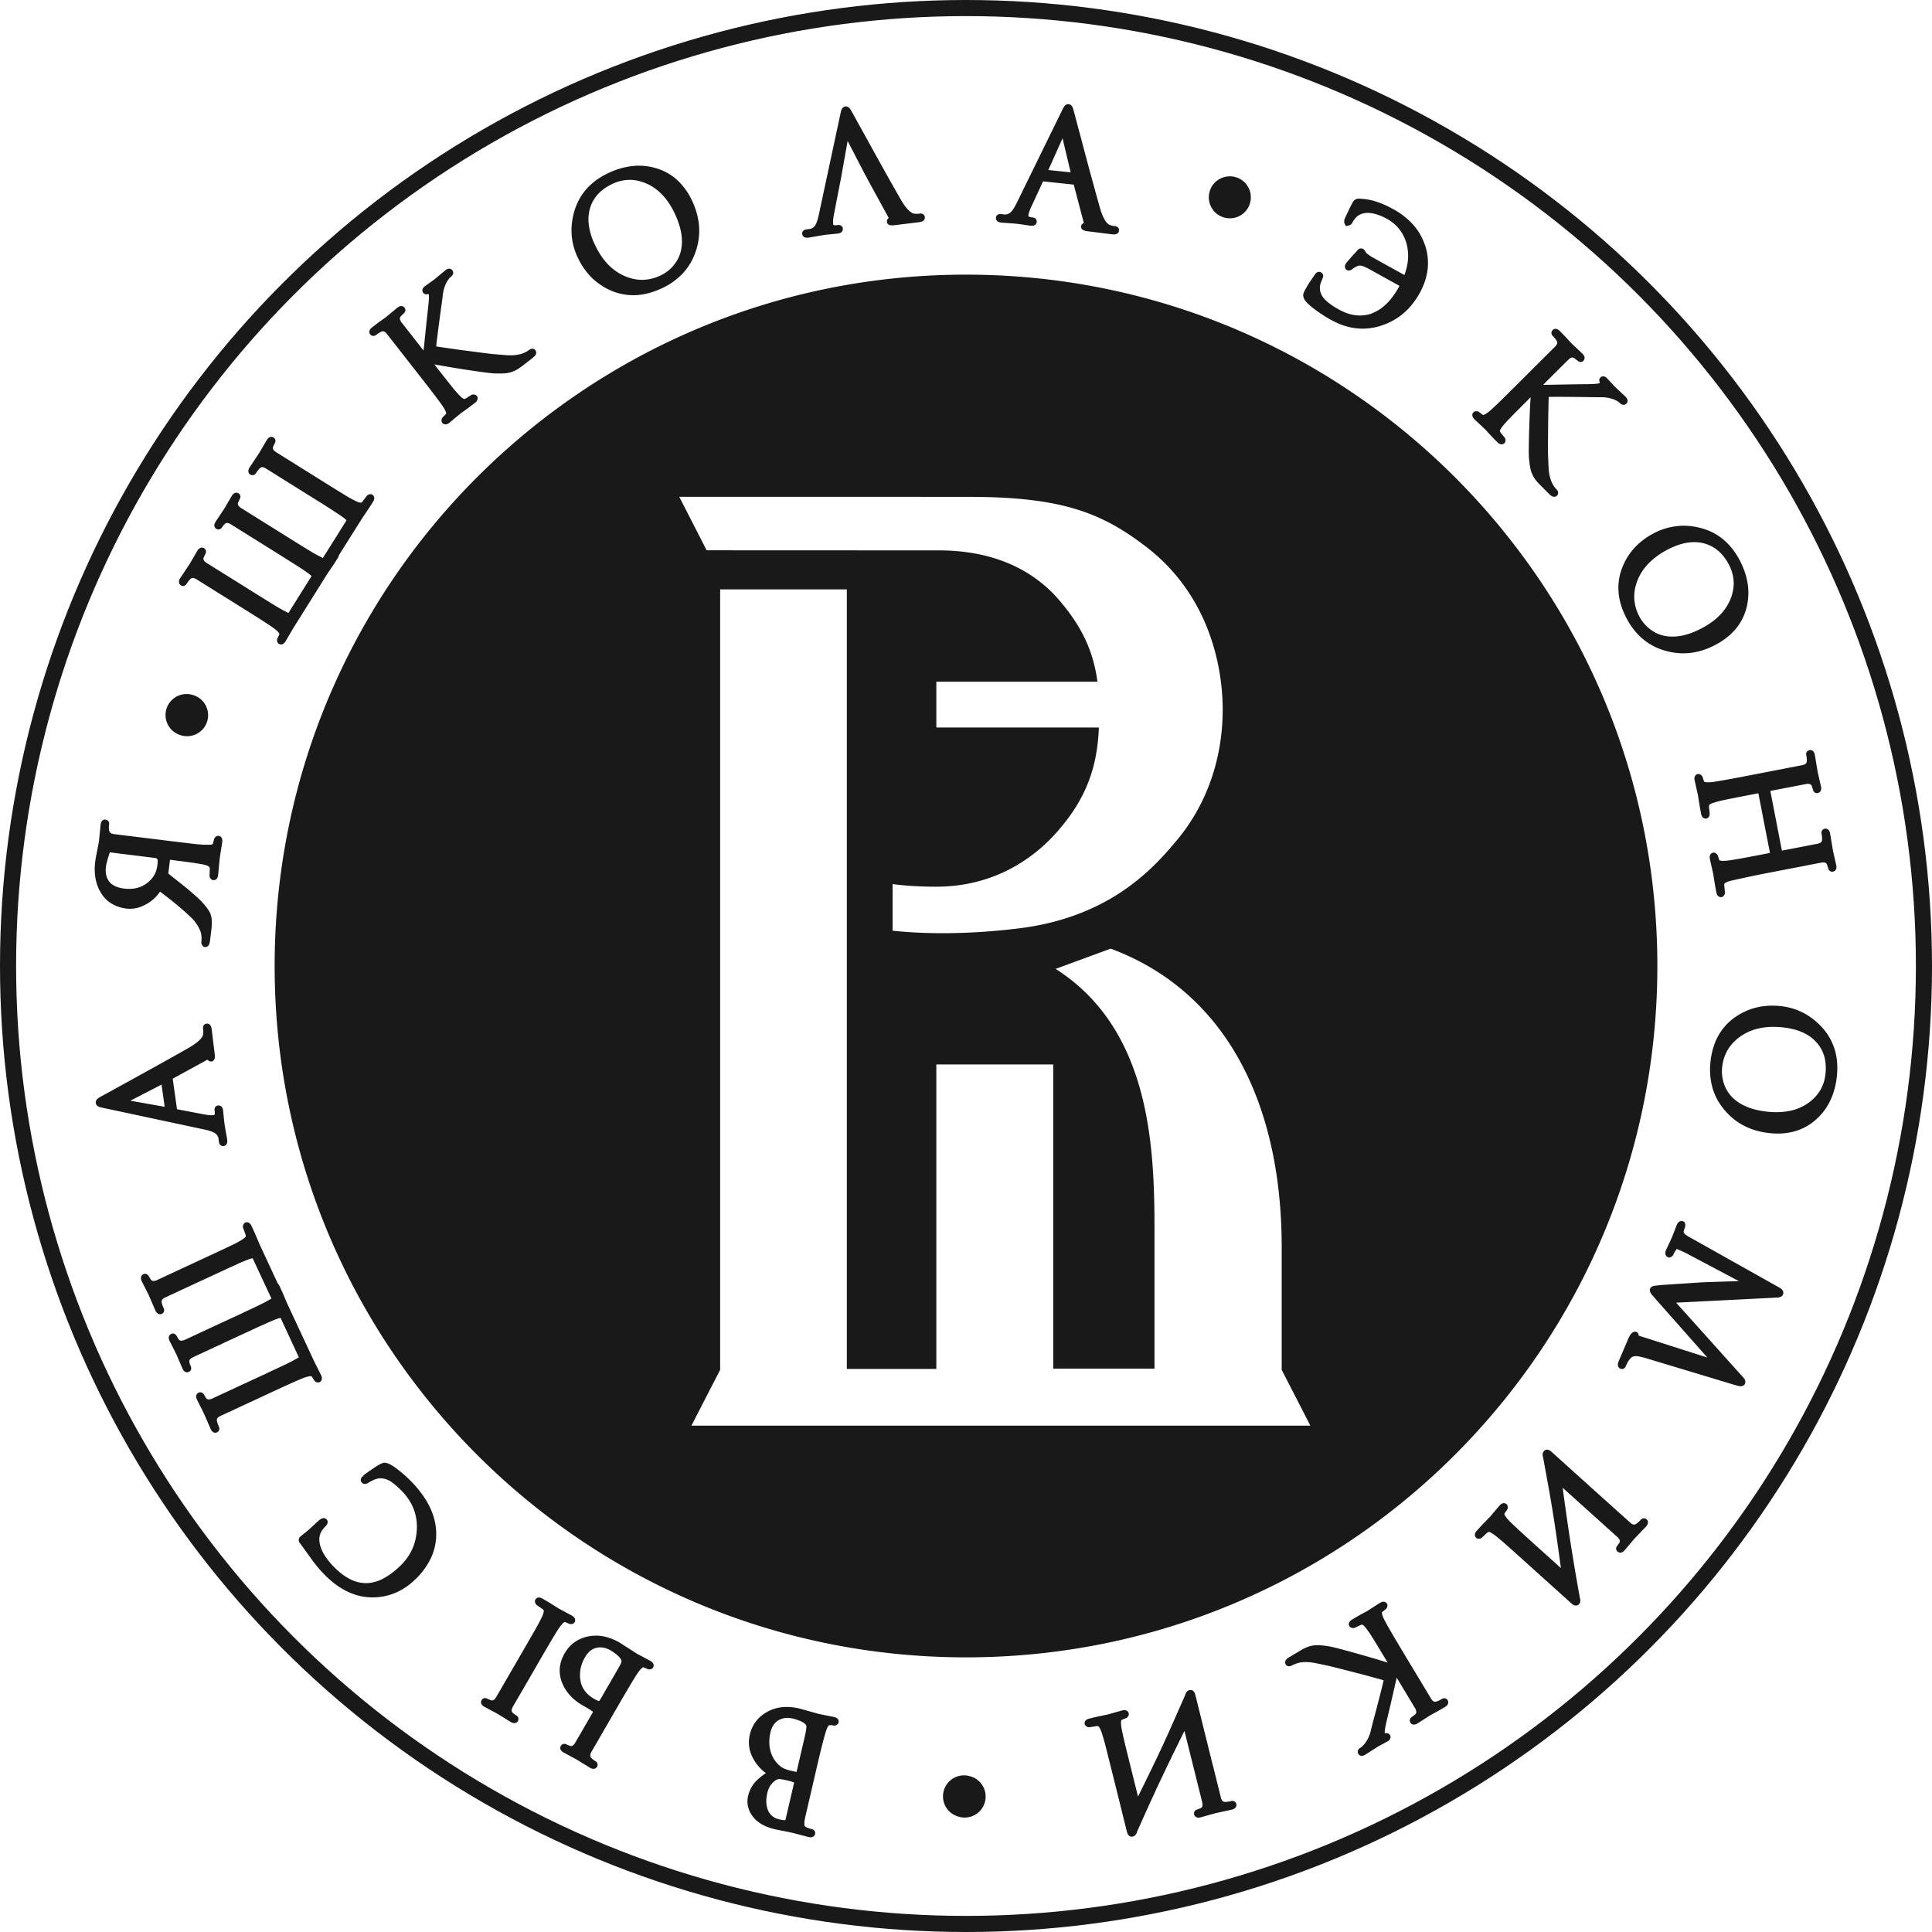 <svg xmlns="http://www.w3.org/2000/svg" width="120" height="120" viewBox="0 0 120 120">
    <g fill="none" fill-rule="evenodd">
        <circle cx="60" cy="60" r="59.5" stroke="#1A1919"/>
        <path fill="#1A1919" d="M11.366 36.397a.249.249 0 0 0 .106-.027h.002c.041-.014.087-.06.12-.112.036-.055.071-.108.107-.154.035-.046.072-.087.107-.124a.26.26 0 0 1 .111-.072l.007-.003c.006-.002.01-.004.015-.004a.082.082 0 0 1 .022-.002h-.007l.014-.001.009-.001c.023 0 .052.005.086.017a.705.705 0 0 1 .147.072l.796.496c.17.108.32.2.472.296l.485.302.014.008 1.416.887.01.005.554.349a.07.07 0 0 0 .012.007l.495.319c.23.148.407.267.528.357l.066.049-.01-.009a3 3 0 0 0 .063.05h.001l.002.001h-.002c.056.046.1.086.135.121.034.037.062.07.08.1l.001.003a.123.123 0 0 1 .02.04l.002.012-.003.018-.11.244a.22.22 0 0 0-.03.136v.007c.004.04.016.079.034.119l.015.03.034.04.03.018c.04.022.086.037.134.037h.004c.077 0 .149-.04.205-.1a.788.788 0 0 0 .036-.042c.012-.014.02-.03.031-.045l.006-.01-.006.009.014-.024.462-.787.001-.002 2.138-3.41.13-.191.13-.19.002-.003a12.515 12.515 0 0 0 .264-.404l.06-.094-.012.014.075-.115v-.002a.466.466 0 0 0 .046-.109l.012-.034.003-.014 1.462-2.324.123-.179.143-.211c.055-.081.113-.17.174-.265.064-.097.134-.209.212-.331l-.012.015a.458.458 0 0 0 .085-.208c0-.01 0-.018.002-.03a.247.247 0 0 0-.122-.218l-.026-.016-.048-.014h-.034a.304.304 0 0 0-.087.012.296.296 0 0 0-.11.054l-.023.029c.005-.014-.01.001-.021.019l-.26.342a.23.23 0 0 1-.09.07l.029-.004-.044.008h-.01l-.001-.001a.446.446 0 0 1-.118-.026 1.894 1.894 0 0 1-.213-.088 7.347 7.347 0 0 1-.478-.26l-.12-.072-.126-.077h-.002l-.486-.301-.515-.319-1.428-.893a.048.048 0 0 0-.01-.005l-1.04-.652-.702-.439c-.153-.095-.209-.183-.212-.254-.002-.008 0-.01 0-.01 0-.01 0-.02.003-.035.004-.019.008-.038.017-.058l.1-.208a.325.325 0 0 0 .04-.144v-.01a.246.246 0 0 0-.12-.198.239.239 0 0 0-.19-.033.276.276 0 0 0-.08.031.41.41 0 0 0-.14.147l-.003.003-.006.01-.47.802-.595.897-.004.007a.43.43 0 0 0-.073.19c-.002.01-.002.023-.002.03a.251.251 0 0 0 .12.216l.001.002c.044.025.086.04.134.04a.26.26 0 0 0 .09-.018.297.297 0 0 0 .138-.121c.05-.08.101-.15.154-.212l.03-.035.022-.024a.022.022 0 0 0 .005-.005l.002-.001.008-.01a.3.3 0 0 1 .073-.052.191.191 0 0 1 .076-.02l.013-.025v.024c.024 0 .053.005.086.015a.678.678 0 0 1 .148.073l.324.202.522.327.996.622 1.34.838a46.705 46.705 0 0 1 1.07.68l.003.002c.154.1.285.187.392.262.104.07.178.125.218.16l-.02-.026.149.142-.006.015-.006.011-.003.004-.006.014-1.433 2.28a.07.07 0 0 0-.004.01l-.01.012a.413.413 0 0 1-.04-.02l-.025-.012-.029-.018a.109.109 0 0 0-.011-.006l-.014-.007a8.267 8.267 0 0 1-.635-.35l-.128-.078.003.003c-.176-.11-.337-.208-.492-.304l-.514-.319-1.428-.893c-.238-.15-.506-.316-.82-.512l-.23-.143h.001l-.655-.41-.048-.03-.008-.003c-.146-.095-.202-.181-.204-.252l-.016-.01h.015c0-.011 0-.022.003-.035a.338.338 0 0 1 .016-.056l.1-.212a.28.28 0 0 0 .041-.14v-.019a.246.246 0 0 0-.114-.189l-.003-.002a.254.254 0 0 0-.06-.028l-.028-.004c.001-.006-.026-.008-.05-.008a.252.252 0 0 0-.14.042.436.436 0 0 0-.137.146h.001l-.009.013-.469.8-.533.799-.006.007-.003.006-.012.027a.34.34 0 0 0-.057.156l-.001.029a.25.25 0 0 0 .105.208l-.001-.001.013.009.007.005.005.002.01.006c.034.018.073.03.115.03a.26.26 0 0 0 .103-.024.285.285 0 0 0 .122-.11l.003-.005-.002.004a1.066 1.066 0 0 1 .08-.11h-.001a.44.44 0 0 1 .058-.067l.012-.012.002-.002.006-.005-.005.003.018-.015a.189.189 0 0 1 .14-.063c.058 0 .144.028.249.093l.377.235.418.262.454.283.503.314h.002l1.427.894v-.002.002l.794.501.14.09.132.085.003.002.001.001.011.006c.22.143.392.26.507.345l-.01-.008c.036.027.055.043.07.053.014.013.029.023.043.037l.007.002-.001.001.002.001.118.1-.004.01-.004.007-.003.006-.002.002a.012.012 0 0 0-.002.003l-1.42 2.267-.062-.03-.021-.013-.02-.011.004.002.003.002-.02-.011a6.581 6.581 0 0 1-.343-.18 13.488 13.488 0 0 1-.427-.252c-.148-.09-.312-.192-.486-.3a90.025 90.025 0 0 1-.526-.325l-1.327-.832c-.13-.081-.285-.176-.46-.287-.25-.154-.494-.308-.62-.385l-.008-.005-.542-.34a16.419 16.419 0 0 1-.211-.132l-.046.074.044-.076-.01-.005c-.145-.092-.2-.179-.202-.247v-.01c0-.012.001-.024.004-.036a.207.207 0 0 1 .016-.057l.1-.212v.002l.003-.006a.295.295 0 0 0 .037-.139v-.011a.243.243 0 0 0-.099-.183l-.004-.003-.01-.005-.002-.003a.262.262 0 0 0-.139-.044.259.259 0 0 0-.136.04l-.003.001a.457.457 0 0 0-.142.152l-.004.006-.47.806-.595.893-.005.006a.451.451 0 0 0-.071.19c-.002.01-.002.022-.002.031a.25.25 0 0 0 .114.211c.049.032.092.048.14.048zm46.078-22.91v-.007a.242.242 0 0 0-.111-.176.28.28 0 0 0-.155-.042h-.001l-.046.002h.009l-.018.002-.018.004c-.016 0-.046.004-.07.007-.028.002-.053.004-.079.004h-.016c-.019 0-.042 0-.07-.002l-.006-.001a1.902 1.902 0 0 1-.113-.015h-.013a.34.34 0 0 1-.085-.035 1.037 1.037 0 0 1-.15-.108 1.742 1.742 0 0 1-.254-.274 3.915 3.915 0 0 1-.282-.422c-.208-.365-.396-.691-.56-.983-.182-.322-.36-.638-.53-.947l-.001-.003c-.208-.37-.48-.86-.819-1.474l-.198-.36-.212-.385c-.178-.318-.342-.612-.496-.895l-.096-.175-.095-.176h-.001a5.262 5.262 0 0 0-.103-.182h-.001a.774.774 0 0 0-.086-.123.322.322 0 0 0-.161-.102c-.015-.005-.031-.006-.046-.008-.01-.002-.018 0-.018 0h-.032l-.005.002h-.002.002-.003a.268.268 0 0 0-.153.076.399.399 0 0 0-.077.112c-.021.05-.042.123-.065.23l-.002.02-.011.041-.002.02-.012.05.013-.03-.014.034-1.327 6.195c-.042.196-.09.355-.14.476l-.028.065-.025.05a.52.52 0 0 1-.218.22h-.002a.28.28 0 0 1-.055.024l.033-.006-.09.026-.256.034h.01a.318.318 0 0 0-.175.071.232.232 0 0 0-.08.218v-.01a.254.254 0 0 0 .199.225.448.448 0 0 0 .108.011.86.86 0 0 0 .105-.007l.27-.048.28-.047h-.015l.287-.046c.076-.013.154-.024.234-.036l.747-.075c.123-.018.217-.06.27-.144v.001a.254.254 0 0 0 .033-.076c.004-.022.007-.04.007-.064v-.01l-.001-.018-.001-.002v-.003l-.002-.009a.236.236 0 0 0-.146-.184.286.286 0 0 0-.154-.021l-.01.001h-.003l-.1.014a.496.496 0 0 1-.05.003.286.286 0 0 1-.067-.007l-.02-.006-.007-.003-.005-.003h-.003l-.001-.002c-.014-.006-.019-.012-.02-.012l-.003-.001.001-.002s-.005-.009-.007-.025a1.006 1.006 0 0 1-.01-.15c0-.07.006-.148.017-.233a1.99 1.99 0 0 1 .014-.094c.006-.035.012-.068.02-.098l-.008.02.01-.032v-.017l.436-2.246v.01l.416-2.337 1.095 2.113.017.022.22.421-.007-.018 1.215 2.22.003.004.004.01c0 .005.002.009.003.013a.276.276 0 0 0-.051.05.245.245 0 0 0-.062.157c0 .017.003.03.005.041v.004c.016.12.132.196.254.2a.63.63 0 0 0 .06.004c.056 0 .122-.007.198-.016l1.49-.18.017-.002c.113-.016.213-.05.278-.127v-.002h.001a.278.278 0 0 0 .045-.077.269.269 0 0 0 .011-.08l.002-.01-.002-.01v-.005zm-15.088 1.555c0 .082-.005.166-.015.249l-.002.006v.01a2.15 2.15 0 0 1-.529 1.205l-.017.03a2.425 2.425 0 0 1-.785.577 2.666 2.666 0 0 1-1.125.262h-.004c-.37 0-.744-.083-1.122-.253-.549-.247-1.015-.65-1.399-1.209a4.543 4.543 0 0 1-.217-.346 5.777 5.777 0 0 1-.197-.386l-.001-.004a4.008 4.008 0 0 1-.375-1.249 2.49 2.49 0 0 1 .105-1.08c.153-.452.43-.824.837-1.122.08-.059.166-.115.254-.166.089-.051.184-.101.286-.15l-.016.007a2.523 2.523 0 0 1 1.042-.25c.01-.003.02-.003.033-.003.332 0 .668.072 1.01.216.544.23 1.007.62 1.39 1.175a4.817 4.817 0 0 1 .414.73l.001.002h.001c.249.536.39 1.033.424 1.488.005.074.007.148.007.218v.043zm.824-2.103a5.09 5.09 0 0 0-.176-.434l-.005-.007a4.092 4.092 0 0 0-.907-1.288 3.304 3.304 0 0 0-1.276-.742 3.69 3.69 0 0 0-1.477-.16 4.582 4.582 0 0 0-1.528.43c-.825.382-1.438.926-1.824 1.626l-.001.002a3.872 3.872 0 0 0-.35.883v.002l-.002.022a3.973 3.973 0 0 0-.122 1.37c.04.455.161.9.364 1.333.215.464.486.865.811 1.202.326.337.707.61 1.14.815a3.504 3.504 0 0 0 2.295.254c.155-.033.312-.078.47-.133.158-.053.315-.117.475-.19l.026-.011a4.162 4.162 0 0 0 1.339-.958c.356-.39.622-.851.794-1.377.135-.413.204-.828.204-1.245 0-.32-.04-.64-.12-.961a4.113 4.113 0 0 0-.13-.433zM29.592 24.561l-.043-.03-.033-.01a.384.384 0 0 0-.116-.02.25.25 0 0 0-.145.045l-.313.196a.23.23 0 0 1-.108.036H28.816a.663.663 0 0 1-.18-.126l-.049-.045a3.487 3.487 0 0 1-.048-.047l-.004-.006-.012-.01a6.754 6.754 0 0 1-.35-.398l-.088-.109c-.041-.05-.07-.085-.092-.115l-.003-.002-.353-.447-.373-.475-.285-.364a73.977 73.977 0 0 0 1.731.293 44.89 44.89 0 0 0 1.681.238l.194.02c.06.005.108.009.148.01h.037l.228.003.16-.001.076-.003h-.001l.062-.002-.004.002.032-.003c.158-.012.305-.04.444-.084.142-.046.274-.108.398-.186.02-.011.043-.027.068-.042a2.82 2.82 0 0 0 .082-.057 4.155 4.155 0 0 0 .189-.14l.21-.163v-.002l.379-.294.01-.007.002-.003.02-.027a.414.414 0 0 0 .133-.13.295.295 0 0 0 .047-.153.242.242 0 0 0-.05-.146l-.007-.008a.233.233 0 0 0-.247-.08.416.416 0 0 0-.158.08l-.006.006a1.677 1.677 0 0 1-.395.202h-.001l-.043.016a.028.028 0 0 0-.009.004l-.016.005-.008.002a2.35 2.35 0 0 1-.665.084c-.05 0-.099 0-.15-.002l-.004-.001a8.936 8.936 0 0 1-.307-.022h-.007l-.592-.05h-.014a34.365 34.365 0 0 1-.643-.077l-.208-.028-.234-.03h-.012l-.01-.003-1.002-.131a36.407 36.407 0 0 1-.596-.086h-.006a72.514 72.514 0 0 1-.821-.12c.009-.109.025-.257.048-.446.04-.331.098-.771.171-1.32l.001-.011c.043-.313.078-.577.107-.779l.013-.092a.063.063 0 0 0 .003-.013l.01-.077.003-.012v-.012l.043-.34h-.001v-.002l.03-.223v-.003c.02-.12.05-.234.084-.34.034-.104.075-.2.123-.29l.01-.025a1.52 1.52 0 0 1 .245-.326l.04-.034.004-.002a.324.324 0 0 0 .11-.152.254.254 0 0 0-.043-.233l-.007-.008.005.006-.032-.028c-.02-.034-.09-.068-.16-.067a.322.322 0 0 0-.066.008.429.429 0 0 0-.167.087l-.008.007.003-.002-.005.003-.703.582-.576.413-.006.005-.008.008-.009.007a.349.349 0 0 0-.101.134l-.005.008a.247.247 0 0 0 .038.238l.001.002h.002v.001c.046.06.121.092.198.09h.021a.575.575 0 0 0 .105-.017c0 .002.005.009.012.019 0-.005.002.005.006.043l.005.035v-.006l.002.044v-.004l.002.017v.042c0 .047-.002.108-.007.182a11.345 11.345 0 0 1-.033.363l-.093.855-.017.149-.001.004v.011l-.07.677-.07.684-.046.393-.078-.1-.183-.235-.577-.74-.004-.003c-.218-.28-.367-.472-.447-.572l-.039-.05-.02-.026.003.005-.013-.015a.468.468 0 0 1-.108-.236l-.002-.013c.002-.049.02-.096.068-.152l.164-.159a.3.3 0 0 0 .1-.144l.002-.005a.238.238 0 0 0-.043-.212l-.001-.001-.003-.004-.002-.002a.255.255 0 0 0-.195-.1.343.343 0 0 0-.147.04.368.368 0 0 0-.046.027h-.002l-.045.032h-.001l-.004.003-.012.01-.71.59c-.12.083-.228.16-.345.245l-.017.012h-.002c-.097.071-.21.155-.337.253l-.075.057.031-.016-.11.077-.006.005a.458.458 0 0 0-.132.155.255.255 0 0 0-.028.115c0 .057.022.11.055.154l.004.004a.24.24 0 0 0 .192.095h.005a.295.295 0 0 0 .174-.066c.052-.04.103-.078.151-.109.048-.03.096-.057.144-.08l.012-.006a.273.273 0 0 1 .108-.024h.01a.13.13 0 0 1 .02.002c.007.001.015.002.023.005h.002l.003.003h.004a.33.33 0 0 1 .127.086l.033.035c.008.008.018.021.033.04l.004.005.005.006.261.335.309.395.006-.005v.001l-.005.005.057.073.638.816 1.036 1.326a61.079 61.079 0 0 1 .582.753l.087.113.007.01.098.129v.002c.167.22.29.391.373.514l.046.07.034.055.014.017c.038.068.073.142.096.203l-.006-.028a.902.902 0 0 0 .025.091l-.002-.017.005.026.002.03c0 .013-.002.021-.003.026l-.003.006-.003.005-.006.005-.186.188a.26.26 0 0 0-.072.119v.002a.323.323 0 0 0-.013.084v.005l.002.02v.013l.003.036.018.046.02.027a.25.25 0 0 0 .196.101h.003a.363.363 0 0 0 .143-.036.44.44 0 0 0 .095-.06l-.012.009.017-.012.009-.007.7-.582.086-.06.28-.2v-.001l.001-.001v-.002h.001a7.16 7.16 0 0 0 .237-.174l.281-.216a.456.456 0 0 0 .135-.154.3.3 0 0 0 .029-.12.255.255 0 0 0-.055-.154l-.022-.028zM6.58 53.837v-.01c.007-.045.02-.117.04-.204.021-.09.049-.193.084-.31.034-.118.065-.214.088-.288l.03-.083 2.864.354a.477.477 0 0 1 .08.064c.019.02.019.027.021.027a.411.411 0 0 1 .008.092v.022a2.465 2.465 0 0 1-.018.234c-.03.242-.1.454-.211.64-.109.186-.26.35-.456.493a1.774 1.774 0 0 1-.958.337c-.047.002-.094.005-.142.005l-.075-.001a2.546 2.546 0 0 1-.231-.018v-.002a1.7 1.7 0 0 1-.634-.19.938.938 0 0 1-.366-.364 1.07 1.07 0 0 1-.12-.356 1.339 1.339 0 0 1-.018-.22c0-.07.004-.145.014-.222zm-.577 1.009c.028.101.055.179.088.259.03.076.065.151.105.224l.002.006.016.02c.152.296.378.549.658.733a2.284 2.284 0 0 0 1.196.358 1.932 1.932 0 0 0 .84-.196c.06-.027.118-.056.173-.086l.005-.003a2.426 2.426 0 0 0 .852-.78 23.027 23.027 0 0 1 1.63 1.324c.166.153.32.297.454.436.097.118.184.237.254.353.07.115.123.225.162.33l.021.032c.012.054.034.142.047.23l.007.058.004.056v.04l.001.066c0 .063-.002.114-.005.15l-.002.025-.001.008v-.001l-.004.01-.002.024c-.005.008 0 .017-.001.018 0 .043.012.085.032.123a.52.52 0 0 0 .057.087l.03.037.06.033.047.004h.009l.012-.003v.003H12.758a.256.256 0 0 0 .227-.157.705.705 0 0 0 .056-.21l-.009.026.012-.05.074-.596c.024-.194.038-.357.041-.492v-.05V57.267l-.002-.071.001.003-.001-.014a1.573 1.573 0 0 0-.106-.48l-.012-.022a2.586 2.586 0 0 0-.23-.35 4.228 4.228 0 0 0-.32-.366v-.001a9.18 9.18 0 0 0-.357-.337 22.382 22.382 0 0 0-.514-.444l-.005-.005-1.16-.923.106-.854.11.013.661.084c.2.026.399.054.599.082h.012c.254.038.465.071.615.1l.08.016.057.014.007.002h.002c.066.017.124.036.17.056.044.018.08.04.108.06a.1.1 0 0 1 .033.042.253.253 0 0 1 .018.087l-.015.423v.006c-.005 0 0 .009 0 .01a.254.254 0 0 0 .042.14c.02.031.043.057.073.082l.026.024.05.022.036.002h.001l.013.001.01-.049v.048a.252.252 0 0 0 .216-.116l.006-.01a.414.414 0 0 0 .057-.176l.002-.009.001-.017.03-.316.029-.296v-.016l.03-.292.027-.234.138-.885.001-.003.002-.023v-.012a.385.385 0 0 0-.017-.173.25.25 0 0 0-.197-.17l-.005-.002h-.004l-.038-.006-.051.009-.031.015a.384.384 0 0 0-.1.07l.025-.017c-.06.054-.085.098-.094.15l-.07.264c-.006.016-.018.03-.05.043l-.027.01.023-.004-.056.01h.007l-.05.003-.03.003h-.034l-.191.001h-.028c-.042 0-.094 0-.153-.003l-.052-.002-.27-.02c-.095-.009-.206-.02-.334-.036-.174-.02-.364-.042-.569-.068-.187-.02-.386-.046-.6-.072l-1.672-.206-.946-.116-.278-.034-.011-.001-.819-.102c-.115-.014-.19-.049-.236-.094-.043-.043-.073-.109-.08-.211l-.002-.008a.454.454 0 0 1-.004-.074v-.039c.003-.047.008-.105.016-.174v-.003.006c.001-.03.001-.035.003-.048a.276.276 0 0 0-.034-.134.238.238 0 0 0-.173-.12h.002l-.01-.003-.015.087.007-.087-.005-.001H6.55c-.006-.003-.015-.003-.02-.003h-.004a.255.255 0 0 0-.215.12h.001a.426.426 0 0 0-.059.172l-.006.026v.012l-.105 1.064c-.054.264-.085.422-.114.572l-.021.11-.002.011v.002-.008.01a7.766 7.766 0 0 0-.073.394v.013l-.009.05-.001.015-.006.046-.002.003v.006c-.02.16-.03.32-.03.474 0 .31.041.603.124.876l-.005-.025zm4.032 12.522l.193 1.377-2.131-.378 1.938-1zm2.675 2.791l.01.001c.132.03.247.061.346.095.097.032.174.066.236.098a.523.523 0 0 1 .263.33l.036.257v.004l.002.013a.292.292 0 0 0 .07.149c.044.05.11.08.175.08h.031l.011-.003-.004.001.009-.001.009-.001.006-.001a.25.25 0 0 0 .193-.195.41.41 0 0 0 .014-.111.779.779 0 0 0-.005-.087l-.01-.03.008.014-.048-.269-.05-.28-.044-.271c-.012-.076-.025-.16-.037-.247l-.074-.735-.001-.007a.423.423 0 0 0-.071-.192.246.246 0 0 0-.251-.106.239.239 0 0 0-.197.169.28.28 0 0 0-.014.093l.001.018.001.032.003.01.012.087a.68.68 0 0 1 .004.056c0 .013 0 .026-.002.037a.336.336 0 0 1-.017.06l-.004.01c-.01.014-.014.017-.017.018l-.014.004-.009.002.004-.001a1.182 1.182 0 0 1-.258.006 2.611 2.611 0 0 1-.332-.047l.009.003-1.71-.326L10.727 67l2.137-1.17.008-.003.016-.002.005-.002.014.015c.03.028.058.051.09.068l.007.004.01.003.004.002.024.009.008.001.005.001c.021.004.033.006.051.006H13.133c.15-.022.219-.166.213-.319l-.001-.028a1.365 1.365 0 0 0-.014-.151l-.002-.015-.18-1.488v-.001a.62.62 0 0 0-.063-.214.254.254 0 0 0-.265-.135.242.242 0 0 0-.209.217v.013a.126.126 0 0 0-.002.05c0 .008 0 .018.002.029v-.007.017l.003.015a1.577 1.577 0 0 1 .014.153v.018a1.262 1.262 0 0 1-.018.184l.001-.002a.423.423 0 0 1-.073.158l-.005.01a1.758 1.758 0 0 0-.025.033 1.017 1.017 0 0 0-.034.044l-.007.007c-.068.08-.16.165-.275.253a4.32 4.32 0 0 1-.427.284c-.302.174-.632.36-.981.556a276.533 276.533 0 0 1-2.427 1.347l-.361.2-.38.208-.002.001c-.32.178-.617.342-.9.497l-.177.095-.175.096-.007.005c-.068.036-.13.07-.178.1a.81.81 0 0 0-.12.083.318.318 0 0 0-.102.159l-.003.008c-.001.007-.005.021-.006.036v.01c-.002.003-.001.016-.001.02l.001.017v.008l.001.005.002.01a.276.276 0 0 0 .073.145h.001v.001c.03.032.068.057.11.076h.002c.054.023.125.042.231.065l.02.002.043.012h-.003l.072.014.02.002-.015-.001 6.205 1.325zm6.217 15.4l-.03.006c.047-.012.068-.018.09-.026l.035-.021-.033.02c.046-.013.09-.027.132-.036l.044-.01.034-.006.008-.002a.8.8 0 0 1 .089-.007c.034 0 .052.008.061.014l.01.009.001.004.143.224a.27.27 0 0 0 .15.12l.03.008.019.004.013.003.014.001h-.01l.044.005.045-.006.028-.013a.327.327 0 0 0 .07-.047.263.263 0 0 0 .081-.187l-.054-.007h.054c0-.05-.012-.101-.033-.153l-.003-.007c-.002-.008-.01-.021-.014-.032l-.01-.018-.411-.822-1.701-3.646-.123-.292-.028-.067-.029-.068-.002.002v-.009l-.001-.002a25.497 25.497 0 0 0-.29-.642l-.002-.005a.504.504 0 0 0-.072-.104l-.005-.006-.01-.013-.007-.005-.003-.005-1.157-2.49-.103-.248-.078-.183.003.005-.005-.013c-.05-.117-.115-.263-.193-.433l-.046-.1-.018-.027-.026-.064-.004-.01v0a.046.046 0 0 0-.005-.012v-.001a.45.45 0 0 0-.12-.162l-.015-.01a.238.238 0 0 0-.256-.026l-.03.013-.04.036-.018.03a.34.34 0 0 0-.052.167c0 .034.007.07.02.101l.143.392c.009.033.014.062.013.085l-.001.027-.001.015c0-.008-.003 0-.004.002l-.009.013v.002a.427.427 0 0 1-.085.081c-.047.04-.11.084-.19.13l-.018.014a7.68 7.68 0 0 1-.461.245l-.007.004-.105.052-.01.004-.131.063h-.002c-.173.083-.345.164-.523.247l-.547.256-1.528.71-.001.001c-.168.076-.444.205-.759.351l-.36.169h-.004l-.529.247-.222.104a.585.585 0 0 1-.23.062.188.188 0 0 1-.136-.052.201.201 0 0 1-.037-.043h-.001l-.12-.195a.275.275 0 0 0-.113-.122.242.242 0 0 0-.119-.034c-.036 0-.07.01-.1.023a.254.254 0 0 0-.158.234h.001v.008c0 .06.018.124.047.192l.001.001.426.842.424.98v.002c.034.07.07.123.118.164l.007.006-.007-.006a.274.274 0 0 0 .17.065.283.283 0 0 0 .105-.021l.007-.004a.241.241 0 0 0 .143-.222v-.031a.295.295 0 0 0-.026-.09l-.003-.006-.007-.014a1.735 1.735 0 0 1-.089-.234l-.002-.006-.01-.04-.012-.044a.314.314 0 0 1-.008-.07c0-.023.003-.042.008-.061l.003-.022c-.001.017.002.008.006-.002 0-.003.002-.007.004-.01l.002-.005.003-.004.002-.004a.253.253 0 0 1 .065-.07.684.684 0 0 1 .14-.084l.908-.423.88-.409.181-.084.004-.002 1.43-.662.003-.003.603-.278.55-.248-.034.007c.282-.117.474-.197.603-.246l.07-.023a.607.607 0 0 1 .051-.018h.002a2.05 2.05 0 0 1 .143-.04l.023-.005a.12.12 0 0 1 .018.03l1.143 2.452.001.004.009.02a.419.419 0 0 1-.04.025l-.025.015-.032.015h-.002l-.014.008c-.098.06-.21.123-.338.19a20.09 20.09 0 0 1-.444.22c-.262.125-.513.242-.752.354l-.154.073-.156.072-.014.008-1.516.702-.503.234-.621.29-.752.349a.603.603 0 0 1-.23.06.39.39 0 0 1-.038 0c-.052-.01-.093-.035-.137-.094l-.12-.198a.273.273 0 0 0-.115-.121.232.232 0 0 0-.116-.03.245.245 0 0 0-.11.026l-.001.001a.25.25 0 0 0-.146.222l-.001.013c0 .064.019.128.05.195l.006.01.416.826.38.881v.002c.034.073.072.13.124.172h.002c.046.036.1.06.16.06.034 0 .07-.01.102-.024.083-.038.137-.101.15-.178l.001-.009v-.005l.002-.035a.302.302 0 0 0-.03-.13 2.557 2.557 0 0 1-.047-.125l.004.027a1.042 1.042 0 0 1-.028-.108l-.002-.005v-.004l-.004-.018v-.002l-.002-.019a.188.188 0 0 1-.006-.05c.001-.059.022-.108.086-.162a.638.638 0 0 1 .152-.093v-.002l.004-.001.4-.187h.003l.447-.207.186-.086.837-.39.012-.008 1.517-.702h.002c.31-.146.594-.276.852-.391l.153-.07.147-.065-.03.006.038-.01.003-.001c.238-.107.43-.187.565-.238l-.03.005c.062-.017.084-.025.099-.03l.008-.003.043-.014.004-.001h.002l.025-.012c.044-.01.095-.025.126-.033l.006-.002c.005.007.01.017.013.025l-.006-.028h.002l1.136 2.453-.03.02-.066.036h-.002l-.017.01a6.109 6.109 0 0 1-.338.188c-.13.067-.278.142-.443.22l-.2.095c-.273.128-.56.263-.862.403l-.014.01-1.421.657-1.154.537-.437.202-.378.177-.014.007a.63.63 0 0 1-.219.055.192.192 0 0 1-.098-.023.207.207 0 0 1-.036-.026.28.28 0 0 1-.039-.045l-.002-.003-.12-.196a.279.279 0 0 0-.11-.12l-.004-.001a.218.218 0 0 0-.114-.03.25.25 0 0 0-.109.025.25.25 0 0 0-.151.23v.008c0 .063.019.126.05.192l.003.006.422.839.425.98.001.003a.456.456 0 0 0 .123.168h.002v.001a.261.261 0 0 0 .16.059.243.243 0 0 0 .111-.027.239.239 0 0 0 .14-.173l.002-.018a.321.321 0 0 0-.026-.16l-.011-.018a3.48 3.48 0 0 1-.061-.157 1.375 1.375 0 0 1-.046-.156l-.009-.023v-.052c0-.021.003-.041.008-.06l.003-.025c-.001.017.002.01.005 0a.114.114 0 0 0 .008-.016.11.11 0 0 0 .007-.015l.004-.01c.003 0 .024-.026.057-.051a.64.64 0 0 1 .14-.085l.448-.207.401-.187-.002.001.58-.27h.002l.44-.205a.02.02 0 0 1 .007-.002l1.526-.71h.003c.313-.146.597-.276.852-.391l.154-.069.148-.066.002-.001.01-.006c.24-.105.433-.187.575-.24l.079-.03zm7.62 7.762a5.168 5.168 0 0 0-.273-.43 7.224 7.224 0 0 0-1.05-1.182c-.122-.111-.25-.222-.386-.332h-.002a5.61 5.61 0 0 0-.368-.277 2.21 2.21 0 0 0-.308-.179l-.005-.002a1.224 1.224 0 0 0-.15-.05H24l-.02-.006.014.005a.417.417 0 0 0-.086-.014l-.01-.002h-.013a.43.43 0 0 0-.159.037 1.479 1.479 0 0 0-.16.076l.006-.003a4.505 4.505 0 0 0-.374.232l-.013.011-.08.052-.002.001-.1.07h-.001c-.134.094-.233.163-.302.214-.078.058-.13.098-.16.127l.06.064-.077-.04.009-.016-.01.011a.398.398 0 0 0-.098.146.245.245 0 0 0 .047.252v.001l.01.01.007.007a.248.248 0 0 0 .17.067.349.349 0 0 0 .145-.033l.008-.002a2.42 2.42 0 0 1 .043-.023l.047-.027v-.002l.004-.002.002-.001a1.68 1.68 0 0 1 .14-.081c.063-.03.13-.062.206-.094l-.032.007a1.523 1.523 0 0 1 .316-.089h-.01l.05-.003h-.003l.038-.002a1.225 1.225 0 0 1 .634.184l.012.006c.146.094.31.227.49.395l.11.105.114.116-.008-.01.01.012c.33.341.57.71.721 1.106a3.07 3.07 0 0 1 .194 1.28c-.023.442-.12.849-.292 1.223a3.39 3.39 0 0 1-.742 1.028c-.338.324-.67.575-.991.751a2.472 2.472 0 0 1-.932.307 2.141 2.141 0 0 1-1.099-.194c-.373-.172-.751-.453-1.13-.845a4.13 4.13 0 0 1-.537-.674 2.315 2.315 0 0 1-.283-.635 1.425 1.425 0 0 1-.048-.353 1.003 1.003 0 0 1 .225-.645c.037-.047.078-.092.123-.136l.003-.003.017-.023a.454.454 0 0 0 .118-.152h-.001l.002-.002a.302.302 0 0 0 .03-.125.242.242 0 0 0-.066-.163.243.243 0 0 0-.18-.08c-.018 0-.033.003-.05.006a.452.452 0 0 0-.175.08v-.001c-.06.045-.14.113-.245.21l-.02.026-.042.031-.019.025-.048.04-.006.005-.008.008c-.07.068-.138.13-.202.188-.066.06-.135.12-.208.181-.07.06-.14.115-.207.17l-.211.166-.007.006-.006.007a.289.289 0 0 0-.097.214c0 .075.032.147.082.205l.008.007.002.004.351.484.35.486a7.818 7.818 0 0 0 .764.918c.71.735 1.465 1.196 2.262 1.375a3.586 3.586 0 0 0 .954.08h-.004l.021-.003a3.592 3.592 0 0 0 1.809-.596 3.988 3.988 0 0 0 .618-.496l.008-.006a4.51 4.51 0 0 0 .983-1.332c.22-.474.332-.972.332-1.489v-.004l-.046-.007.046.001c0-.664-.185-1.32-.55-1.96zm12.058 9.872a.898.898 0 0 1-.088.227c-.003.002-.004.005-.006.008l-.04.076a3.49 3.49 0 0 1-.047.08l-.003.008-1.036 1.79-.111.19v.003a.273.273 0 0 1-.066.082.385.385 0 0 1-.074-.022 1.75 1.75 0 0 1-.233-.116v-.001c-.384-.222-.635-.502-.767-.84l.005.03c-.03-.097-.052-.166-.067-.238a1.795 1.795 0 0 1-.047-.434c0-.155.016-.307.051-.458a2.377 2.377 0 0 1 .26-.646c.11-.188.233-.33.37-.428a.94.94 0 0 1 .453-.173h-.01a1.12 1.12 0 0 1 .385.02 1.398 1.398 0 0 1 .387.154c.067.038.142.088.226.148l.051.039.053.04.024.014c.04.036.095.083.14.127h.002a.848.848 0 0 1 .102.122.455.455 0 0 1 .085.174c0 .008.002.014 0 .016v.008zm1.801-.025h-.002l-.01-.008-.824-.441-1.063-.681-.01-.006c-.503-.292-1.002-.44-1.488-.44-.002 0-.014-.001-.034.005a1.47 1.47 0 0 0-.257.015 2.02 2.02 0 0 0-.284.052l-.011.003a2.137 2.137 0 0 0-.779.366c-.227.171-.419.39-.572.657-.17.295-.273.596-.301.899a2.019 2.019 0 0 0 .134.91c.166.423.438.791.81 1.098a3.432 3.432 0 0 0 .469.323l.006.002.004.004.002.001.26.15a3.122 3.122 0 0 1 .283.18l.02.01c.028.02.055.041.079.06l-1.102 1.902c-.089.152-.174.214-.243.222H35.44a.352.352 0 0 1-.05-.014l-.205-.088a.28.28 0 0 0-.134-.034c-.012 0-.023 0-.036.002a.235.235 0 0 0-.17.111l-.002.001-.005.008-.005.007a.246.246 0 0 0-.035.128.29.29 0 0 0 .11.212c.015.013.03.025.045.035.013.011.03.02.047.03h.002v.001h.001l.004.001v.001l.823.444.81.5.027.015v-.001a.408.408 0 0 0 .173.055h.017a.248.248 0 0 0 .202-.095l.007-.007.01-.016.002-.002a.238.238 0 0 0 .019-.23l-.002-.005a.28.28 0 0 0-.121-.127l-.049-.032h-.002v-.001c-.02-.012-.04-.028-.062-.043a1.389 1.389 0 0 1-.099-.08l-.022-.02-.017-.016c-.013-.018-.027-.034-.033-.049a.342.342 0 0 1-.025-.092c-.001-.01-.003-.016-.003-.025a.336.336 0 0 1 .03-.125.52.52 0 0 1 .039-.084h.001l.003-.007.238-.411.253-.433v-.005l.518-.893.027-.046-.001-.001.844-1.457.337-.574c.109-.184.211-.357.308-.518.139-.231.253-.41.34-.54v-.002l.046-.064.038-.052v-.001c.042-.056.083-.104.12-.141a.83.83 0 0 1 .098-.086c.028-.02.045-.024.055-.024v-.001h.003l.01.002.01.001-.002.001.243.102a.238.238 0 0 0 .108.024l.03-.001h-.005a.356.356 0 0 0 .13-.037l.029-.015.051-.06.02-.04v-.003c.002 0 .002-.002.002-.003a.26.26 0 0 0-.03-.229.43.43 0 0 0-.151-.134zm-5.596-2.17c.043-.055.084-.104.122-.143.03-.031.06-.058.087-.079l.011-.007c.025-.019.042-.023.052-.023l.004.001.01.001.01.003.243.101c.031.016.07.025.112.025a.353.353 0 0 0 .107-.022l.008-.003.015-.007h.001l.016-.007.03-.015.052-.061a.276.276 0 0 0 .037-.132.255.255 0 0 0-.038-.131c-.002-.004-.003-.007-.006-.01a.442.442 0 0 0-.142-.126l-.018-.014.004.002-.828-.446a11.387 11.387 0 0 0-.18-.114l-.216-.135a18.237 18.237 0 0 0-.41-.249l-.096-.055h-.002l-.096-.057a.47.47 0 0 0-.202-.07c0-.005-.006-.004-.012-.002h-.007a.247.247 0 0 0-.224.133l-.016.028-.011.047v.032c.003.038.01.076.024.11a.257.257 0 0 0 .095.124l.003.002.353.249a.302.302 0 0 1 .065.071h.001c.008.016.01.028.01.037v.002a.496.496 0 0 1-.022.12 1.825 1.825 0 0 1-.08.22l-.004.006a7.46 7.46 0 0 1-.24.475l-.14.252-.002.003v.001a.068.068 0 0 0-.005.014c-.086.145-.174.3-.278.479l-.3.523-1.273 2.198-.19.329-.006.007-.288.498a21.25 21.25 0 0 0-.124.215c-.087.15-.17.21-.242.217h-.053a.356.356 0 0 1-.055-.016l-.215-.093.002.001.022.016a.29.29 0 0 0-.16-.052.239.239 0 0 0-.202.11l-.006.014.002-.005-.006.009-.004.009-.004.007-.006.012v-.001a.248.248 0 0 0 .025.245.443.443 0 0 0 .151.134l.006.004.01.005.821.44.813.504.007.003a.454.454 0 0 0 .212.065.257.257 0 0 0 .209-.103l.006-.01.001-.001.008-.013a.27.27 0 0 0 .035-.129.249.249 0 0 0-.019-.092l-.02-.03c-.005-.029-.051-.074-.105-.105l.003.002a2.266 2.266 0 0 1-.077-.048l-.02-.015-.016-.011h.001a1.366 1.366 0 0 1-.057-.044l-.032-.031-.013-.013a.194.194 0 0 1-.069-.138l-.012-.008h.012a.506.506 0 0 1 .084-.243v-.003l.256-.44.212-.367.002-.001.004-.007.563-.97.841-1.456.338-.576c.107-.183.21-.357.308-.518.136-.226.247-.403.33-.528l.008-.01.047-.067c.011-.017.024-.035.038-.052zm15.277 6.25c0 .045-.007.12-.022.217a6.611 6.611 0 0 1-.091.451l-.498 2.143c-.014-.002-.029-.006-.045-.01-.079-.015-.187-.04-.324-.07a2.708 2.708 0 0 1-.26-.076 1.565 1.565 0 0 1-.204-.084 1.293 1.293 0 0 1-.176-.117c-.062-.05-.129-.11-.195-.179a1.843 1.843 0 0 1-.43-.824 3.691 3.691 0 0 1-.033-.16 2.473 2.473 0 0 1-.007-.65l.02-.13c.01-.049.017-.093.027-.134l.003-.013c.07-.302.197-.523.373-.673a.99.99 0 0 1 .234-.144l.015-.007-.01.005a1.09 1.09 0 0 1 .449-.093c.104 0 .211.014.326.04.048.01.106.028.17.047.071.023.142.048.213.074.072.027.138.055.192.084.053.03.1.059.136.086l.015.011a.34.34 0 0 1 .114.144c0 .004.003.009.004.014v.003a.05.05 0 0 1 .003.02v-.006l.001.017v.015zm-1.305 5.807c-.04 0-.078-.001-.111-.004l-.054-.004-.08-.014a5.642 5.642 0 0 1-.135-.029 1.034 1.034 0 0 1-.45-.216.932.932 0 0 1-.267-.397l.006.029a1.621 1.621 0 0 1-.085-.72c.005-.055.012-.11.02-.16v-.013c.009-.039.018-.093.03-.146l.002-.007.006-.028c.028-.121.068-.231.12-.33l.031-.054a1.325 1.325 0 0 1 .234-.286l.043-.037.042-.033-.001.002c.069-.051.129-.08.178-.095l.03-.006.024-.003h-.006l.02-.001.01-.043.001.041c.038 0 .097.006.17.017.087.014.196.037.328.066l.02.003c.034.01.09.023.147.04.05.012.102.027.157.046l.115.038-.545 2.344zm3.214-6.324a.447.447 0 0 0-.191-.084l-.003-.001-.922-.185-1.214-.338c-.285-.068-.549-.1-.8-.1-.27 0-.527.038-.767.111a2.34 2.34 0 0 0-.52.234l-.004.001-.004.004c-.261.155-.477.35-.644.581-.168.23-.287.496-.356.795h.002a2.006 2.006 0 0 0 .061 1.152c.027.073.056.146.09.216l.002.001c.032.07.07.14.112.21l.001.003a2.83 2.83 0 0 0 .73.8 5.593 5.593 0 0 0-.394.296l-.088.077-.079.073.008.008-.025.016.016-.022a1.993 1.993 0 0 0-.501.822 3.536 3.536 0 0 0-.042.156v.001a1.415 1.415 0 0 0 .042.803c.019.052.038.103.06.151l.002.002c.023.05.05.098.078.145l-.003-.004.005.01c.2.342.524.605.957.786a3.283 3.283 0 0 0 .546.172h.003l.008.002c.055.014.16.034.33.066l.113.023.014.002.018.003c.169.033.318.063.427.087l.06.013.01.002.039.01.023.002 1.023.267-.014-.005a.578.578 0 0 0 .146.023.33.33 0 0 0 .078-.01.25.25 0 0 0 .197-.196l.002-.004v.003c.003-.025.006-.04.006-.056a.245.245 0 0 0-.056-.154.275.275 0 0 0-.149-.09l-.016-.004a1.517 1.517 0 0 1-.321-.11.342.342 0 0 1-.082-.053.21.21 0 0 1-.04-.056l-.016-.024c.015.02.01.002.008-.026l-.001-.04c0-.03.002-.063.004-.102l.002-.01v-.009l-.072-.005h.07c0-.025.007-.079.018-.149.004-.017.01-.04.015-.07l.001-.012.012-.058.004-.013.02-.092.003-.02.025-.102.037-.158.047-.204.067-.28.002-.02.086-.362.122-.53.38-1.64c.087-.374.17-.717.25-1.03l.045-.178a.033.033 0 0 0 .002-.01l.042-.159-.001.004c.076-.284.136-.49.182-.62l.005-.03c.002.007.01-.017.02-.038a.821.821 0 0 1 .107-.202l.012-.02.004-.003.008-.01c-.002.004.003 0 .013-.004a.125.125 0 0 1 .038-.01h.044l.033-.001h-.002l.054-.003c-.008.003.011.008.035.014h.02l.047.014c.02.003.036.006.057.006a.278.278 0 0 0 .154-.048l.014-.01.006-.005.01-.009.016-.012.002-.003.012-.01.02-.019.025-.044.008-.032a.637.637 0 0 0 .007-.063.253.253 0 0 0-.09-.188l-.007-.008zm24.795 5.32a.25.25 0 0 0-.246-.192.392.392 0 0 0-.083.01 1.649 1.649 0 0 1-.349.052v.004c-.004 0-.006.001-.006-.003a.285.285 0 0 1-.118-.022l-.023-.011-.016-.013-.01-.008a.26.26 0 0 1-.055-.075.636.636 0 0 1-.057-.156l-.086-.348-.138-.555-.008-.023-.083-.347-.182-.727-.001-.003.002.021-1.064-4.29.002.022-.03-.124v-.003a.464.464 0 0 0-.092-.196.26.26 0 0 0-.262-.091h-.002l-.005.002a.317.317 0 0 0-.18.123.477.477 0 0 0-.079.165l-.067.16-.522 1.18c-.266.612-.55 1.243-.853 1.894l-.178.382-.183.385a142.686 142.686 0 0 1-1.133 2.32l-.593-2.383-.159-.646a72.493 72.493 0 0 1-.139-.588l.003.02a26.947 26.947 0 0 1-.106-.49 4.49 4.49 0 0 1-.05-.296 1.988 1.988 0 0 1-.012-.187.79.79 0 0 1 .01-.128.178.178 0 0 1 .016-.046.08.08 0 0 1 .02-.019l.255-.1a.258.258 0 0 0 .143-.123l.007-.014.004-.008.003-.007.003-.004.008-.02.003-.009.003-.006.01-.029.004-.05-.01-.033a.253.253 0 0 0-.198-.191l-.019-.002a.15.15 0 0 0-.054-.007.557.557 0 0 0-.135.02l-.008.002-.898.252-.23.047-.213.044h.008a8.721 8.721 0 0 0-.328.071c-.117.027-.244.059-.383.094a.428.428 0 0 0-.187.088.241.241 0 0 0-.086.258l.007.032.027.044.023.022a.348.348 0 0 0 .085.06h.001a.269.269 0 0 0 .18.025h.003l.408-.065a.234.234 0 0 1 .117.014l.013.009h.001l.003.003c.017.017.04.052.067.103.03.056.06.127.093.212l-.006-.03a12.719 12.719 0 0 1 .244.826l.14.553.147.586.407 1.633.636 2.562.01.042.018.062c.03.12.085.22.183.268a.105.105 0 0 0 .012.005c.023.01.049.018.075.02a.355.355 0 0 0 .079-.004h.002-.01a.332.332 0 0 0 .2-.125.488.488 0 0 0 .08-.169c.264-.598.543-1.218.83-1.85l.171-.372.002-.001.173-.375-.016.02c.227-.477.459-.969.714-1.5l.154-.32.001-.002.16-.333.706-1.434.052-.103 1.1 4.414a.798.798 0 0 1 .023.172c0 .077-.018.126-.046.16a.266.266 0 0 1-.079.056l-.21.08a.263.263 0 0 0-.155.11l-.001.001a.228.228 0 0 0-.036.121c-.001.028 0 .048.003.064l.006.018-.004-.008.002.005.002.004v.001l.001.001a.254.254 0 0 0 .182.176l.003.002a.396.396 0 0 0 .08.009.662.662 0 0 0 .114-.013l-.018.001.037-.006h-.002l.9-.253 1.043-.228c.119-.03.212-.082.259-.175a.25.25 0 0 0 .024-.08l.002-.03a.311.311 0 0 0-.006-.052l-.001-.012zm12.938-6.566c-.002-.004-.011-.004-.017-.003h-.006a.305.305 0 0 0-.155.048 1.717 1.717 0 0 1-.319.151.316.316 0 0 1-.099.017.256.256 0 0 1-.068-.012.095.095 0 0 0-.01-.006.228.228 0 0 1-.078-.055l-.002-.001h.001a.612.612 0 0 1-.099-.132l-.285-.474-.194-.322c-.13-.219-.267-.446-.412-.686l-.085-.142-.086-.144-.015-.02-.855-1.426-.34-.57a66.156 66.156 0 0 1-.303-.522l-.002.001v-.002a10.648 10.648 0 0 1-.306-.556c-.017-.03-.028-.054-.036-.071l-.001-.002-.027-.059-.007-.004c-.027-.075-.045-.125-.059-.17a.66.66 0 0 1-.027-.123l-.003-.024c0-.013.002-.02.004-.028a.053.053 0 0 1 .015-.024l.213-.168a.285.285 0 0 0 .097-.15l.002-.01.003-.015.004-.014.002-.018.001-.012v-.005l.003-.039-.013-.052-.017-.03a.25.25 0 0 0-.218-.125.361.361 0 0 0-.105.017l-.035.022c.017-.016.001-.01-.017 0h-.004l-.047.025h-.002l-.011.008-.003.001-.773.497-.18.097-.216.118.002-.001c-.112.062-.239.134-.386.22l-.085.05-.089.053-.005.003.018-.008a.455.455 0 0 0-.17.148.243.243 0 0 0-.007.271l.018.03.065.048a.369.369 0 0 0 .15.037h.015c.023 0 .037-.005.048-.008a.234.234 0 0 0 .051-.017l.01-.007-.002.003.334-.156a.224.224 0 0 1 .096-.025h.01l.017.003.006.003.006.003.003.003a.719.719 0 0 1 .15.14l.046.051.043.057-.009-.013.008.01.001.003.001.004a6.073 6.073 0 0 1 .308.448l.074.116.073.117a.095.095 0 0 0 .013.022l.29.477.313.518.237.395a50.734 50.734 0 0 0-1.262-.38l-.413-.12-.025-.003.016.002a56.46 56.46 0 0 0-1.312-.36 7.625 7.625 0 0 0-.694-.159h-.012a5.756 5.756 0 0 0-.542-.062h-.008a1.822 1.822 0 0 0-.734.113l.032-.005a.836.836 0 0 0-.145.053l-.01.006-.072.032-.001.003v-.002a13.74 13.74 0 0 1-.09.045l-.014.009-.084.047a7.104 7.104 0 0 0-.103.06l-.019.014-.211.125-.42.25a.683.683 0 0 0-.179.143l-.001.003a.258.258 0 0 0-.066.17c0 .043.014.088.038.127l.002.004.001.001.008.012a.234.234 0 0 0 .194.098h.022a.413.413 0 0 0 .163-.053l.002-.003.004-.002.014-.007a1.095 1.095 0 0 1 .113-.05l.031-.012.048-.018.005-.003c.082-.032.156-.056.221-.071l.043-.01-.014.001.047-.008a2.29 2.29 0 0 1 .556-.015h.009c.031.002.071.007.108.012l.115.016h.004l.03.006.016.001c.04.008.143.027.29.058.135.027.333.07.588.123.106.023.324.077.652.16l.204.051.223.058.01.002.012.003.974.251c.262.068.457.122.581.158l.01.002.63.171.166.048c-.023.106-.057.251-.103.435-.08.325-.19.755-.33 1.29l-.205.774-.028.101-.021.083.003-.007-.002.008h-.001l-.002.004a.108.108 0 0 0-.003.02l-.051.194-.087.352v.002a2.356 2.356 0 0 1-.126.322c-.045.1-.1.192-.159.276l.009-.011a1.493 1.493 0 0 1-.258.292c-.017.012-.03.023-.042.033a.012.012 0 0 0-.004.002l-.04.028h-.004a.321.321 0 0 0-.133.142.215.215 0 0 0-.022.101c0 .05.015.095.04.133.038.073.12.121.207.121h.003c.008 0 .019 0 .032-.002a.455.455 0 0 0 .184-.068l-.003.002.78-.5.62-.34v.001l.009-.006h.003a.353.353 0 0 0 .131-.131.277.277 0 0 0 .032-.12.25.25 0 0 0-.214-.244c-.025-.005-.045-.005-.055-.005a.46.46 0 0 0-.08.007l-.01-.02-.004-.004c.002.003.003-.008.003-.008-.002-.016-.002-.03-.002-.049l.003-.07a3.48 3.48 0 0 1 .06-.35l.02-.105.027-.109.003-.016.116-.492.118-.494.095-.414.211-.922.003-.01v-.002-.003c.035-.146.066-.272.09-.378l.067.11a.058.058 0 0 0 .006.01l.278.464.354.588.424.706.002.004a.487.487 0 0 1 .084.241v.021c-.003.047-.027.095-.083.147l-.193.145a.3.3 0 0 0-.108.122l-.003.006a.222.222 0 0 0-.019.093c0 .045.015.088.038.126l.015.02c.029.059.114.11.204.107h.028a.478.478 0 0 0 .195-.072l.003-.001.789-.506c.047-.025.11-.06.178-.095l.21-.116c.103-.056.225-.126.366-.208l.08-.048.086-.05.001-.001a.444.444 0 0 0 .154-.14.287.287 0 0 0 .044-.143.257.257 0 0 0-.037-.13.24.24 0 0 0-.188-.122zm12.607-11.03a.118.118 0 0 0-.006-.015.334.334 0 0 0-.05-.064l-.002-.001-.003-.002a.25.25 0 0 0-.17-.07c-.02 0-.036.004-.049.006a.289.289 0 0 0-.155.096v.001a1.78 1.78 0 0 1-.188.18l-.037.031-.036.025a.32.32 0 0 1-.09.046c-.02.003-.041.007-.058.007l-.021-.001a.254.254 0 0 1-.092-.03.679.679 0 0 1-.132-.097l-.001-.003-.698-.626-.589-.53-.123-.112-.126-.112-.02-.015-3.253-2.932-.017-.016-.063-.055a.5.5 0 0 0-.185-.113.258.258 0 0 0-.275.075l-.014.022a.276.276 0 0 0-.067.172c-.007.022 0 .03-.002.032 0 .053.012.106.029.158l.032.172.23 1.27c.123.658.242 1.34.354 2.045l.066.414.065.42v.004a167.362 167.362 0 0 1 .36 2.557l-1.828-1.647c-.176-.157-.34-.307-.492-.446l-.001-.001c-.158-.145-.305-.28-.44-.407l-.001-.002a13.45 13.45 0 0 1-.35-.331 3.506 3.506 0 0 1-.208-.22l.01.017a1.676 1.676 0 0 1-.159-.218l-.018-.03-.01-.026-.004-.007a.103.103 0 0 1-.01-.043h-.002l.001-.003.008-.021.153-.224a.259.259 0 0 0 .05-.135v-.015-.013a.34.34 0 0 0-.012-.092l-.007-.033-.028-.045-.024-.022a.245.245 0 0 0-.167-.066.287.287 0 0 0-.105.022.454.454 0 0 0-.163.121l-.609.717c-.044.043-.094.095-.148.15l-.178.182c-.065.07-.139.145-.218.232-.081.087-.17.185-.265.29a.45.45 0 0 0-.107.175.234.234 0 0 0-.01.078.246.246 0 0 0 .086.189l.024.02.045.022.033.005c.02 0 .04.003.062.003a.32.32 0 0 0 .117-.02l.03-.02c-.015.011-.005.008.007 0l.028-.025.005-.002.012-.01.31-.288a.225.225 0 0 1 .104-.053h.039c.018.008.085.038.17.091.023.013.04.025.057.036l.061.043h.003l.002.002a10.803 10.803 0 0 1 .643.53h.002c.14.125.282.25.424.378l.45.404 1.251 1.127 1.963 1.766.032.029v-.001l.046.043.001.001c.084.073.171.121.267.122.009 0 .02 0 .038-.002a.241.241 0 0 0 .151-.077l.005-.007.007-.008a.321.321 0 0 0 .075-.215v-.046a.508.508 0 0 0-.01-.054l-.014-.05-.005-.013a166.308 166.308 0 0 1-.35-2.008l-.064-.394-.068-.41v-.004c-.076-.47-.16-1.006-.249-1.61l-.103-.717-.001-.001-.001-.004c-.084-.597-.156-1.122-.217-1.577l-.016-.119 3.384 3.047.002.001c.12.108.166.2.165.266v.021a.283.283 0 0 1-.009.04.458.458 0 0 1-.024.049l-.132.184a.25.25 0 0 0-.057.232.286.286 0 0 0 .024.062c.011.02.024.036.04.051l.002.003.005.004.006.006.003.002a.26.26 0 0 0 .262.047.446.446 0 0 0 .165-.118l.006-.007.002-.003.6-.709.736-.77.006-.009a.39.39 0 0 0 .113-.247l-.002-.03a.266.266 0 0 0-.02-.074zm8.217-14.462l-.005-.003-5.479-3.076-.023-.009a3.63 3.63 0 0 1-.327-.199c-.01-.007-.021-.017-.034-.025l-.01-.01a.038.038 0 0 0-.005-.005l-.014-.01a.312.312 0 0 1-.074-.101.089.089 0 0 1-.01-.039l.002-.016.003-.021c.013-.056.032-.124.054-.186l.014-.036.012-.033a.328.328 0 0 0 .02-.107v-.033l-.002-.01a.385.385 0 0 0-.009-.052v-.001l-.004-.022-.012-.054-.053-.064-.052-.02-.003-.001-.004-.003a.27.27 0 0 0-.099-.018.254.254 0 0 0-.167.062.448.448 0 0 0-.124.176v.002l-.002.005-.29.75-.37.799v.001a.481.481 0 0 0-.05.2c0 .02.003.024.003.025 0 .094.064.19.16.228l.045.02.075-.002.044-.023.018-.009h.002l.016-.01h.004a.304.304 0 0 0 .068-.047.226.226 0 0 0 .061-.088.817.817 0 0 1 .02-.04v-.003l.04-.076a2.43 2.43 0 0 1 .083-.135l.005-.006.027-.039.027-.038a.142.142 0 0 0 .005-.007l.005-.028v.027a.25.25 0 0 1 .085.024v-.001l.438.198 3.34 1.77-.366.01c-.83.024-1.4.044-1.71.056h.003l-.16.006h.002l-.099.004h.003l-.02.002.008-.001-2.484.163-.01.002c-.1.01-.178.019-.256.029l-.083.008a.818.818 0 0 0-.168.034.266.266 0 0 0-.171.143.232.232 0 0 0-.022.104c0 .073.029.143.075.212l.032.045.002.003.035.043.004.003.002.001.122.14.122.144.006.006 3.172 3.588-4.042-1.29a.895.895 0 0 0-.138-.035l-.064-.03-.014-.002a.386.386 0 0 0-.01-.064c-.023-.087-.07-.14-.131-.165a.225.225 0 0 0-.094-.02c-.118.003-.207.08-.285.191-.013.017-.024.036-.039.06a.085.085 0 0 0-.005.007l-.041.072-.005.009-.003.006-.001.003-.246.577-.384.897a.612.612 0 0 0-.054.225.258.258 0 0 0 .16.252v-.001h.001l.018.008.012.003a.233.233 0 0 0 .2-.035.299.299 0 0 0 .099-.128v-.002-.002a4.135 4.135 0 0 1 .12-.246 1.41 1.41 0 0 1 .11-.167l.03-.035.033-.04v-.002a.378.378 0 0 1 .235-.123.432.432 0 0 1 .07-.007.237.237 0 0 1 .077 0h.017c.05.004.124.014.212.034.09.019.196.045.313.079l.006.002 5.663 1.708a.882.882 0 0 0 .248.043.48.48 0 0 0 .07-.004l.004-.002a.278.278 0 0 0 .157-.087.344.344 0 0 0 .038-.058l.005-.015a.31.31 0 0 0-.01-.23.573.573 0 0 0-.116-.166l-4.155-4.627 6.28-.318a.47.47 0 0 0 .255-.07.216.216 0 0 0 .05-.043l.016-.021c0 .004.015-.013.026-.035l.006-.013.002-.003.004-.008a.289.289 0 0 0 .02-.105.28.28 0 0 0-.054-.162.551.551 0 0 0-.159-.141zm2.831-13.29c-.04.373-.146.707-.318 1.001a2.545 2.545 0 0 1-.721.781c-.333.243-.71.41-1.133.504-.273.059-.563.09-.873.09-.18 0-.366-.01-.56-.03-.589-.062-1.087-.198-1.497-.404a2.635 2.635 0 0 1-.433-.269l-.005-.003a2.15 2.15 0 0 1-.703-.898l.006.034-.073-.211.002.013v-.001a2.816 2.816 0 0 1-.11-.51 2.074 2.074 0 0 1 0-.505c.062-.589.277-1.083.644-1.49a2.773 2.773 0 0 1 .503-.437l-.01.006.018-.012a3.18 3.18 0 0 1 1.158-.494c.27-.06.562-.087.871-.087.183 0 .374.01.57.03.49.052.912.16 1.27.324.351.161.64.377.87.647l.001.001c.215.252.365.535.453.853.058.216.089.451.089.703 0 .118-.006.24-.019.364zm.549-1.591a3.607 3.607 0 0 0-.88-1.423 4.135 4.135 0 0 0-1.13-.823c-.411-.2-.857-.325-1.332-.376l-.01-.001a4.924 4.924 0 0 0-.5-.026c-.54 0-1.048.095-1.523.288a3.913 3.913 0 0 0-.698.369l-.002.001v.001h-.003a3.47 3.47 0 0 0-1.407 1.852 4.498 4.498 0 0 0-.207.979v.006a4.215 4.215 0 0 0 .133 1.636c.15.508.41.972.774 1.392.5.58 1.12.984 1.852 1.21a5.197 5.197 0 0 0 .902.182h.011-.005c.174.019.345.028.513.028.61 0 1.167-.126 1.662-.38.123-.062.242-.134.356-.21.113-.079.225-.165.332-.259l-.035.02.04-.022.004-.005c.54-.474.921-1.08 1.136-1.804a5.098 5.098 0 0 0 .175-.897v-.003a5.11 5.11 0 0 0 .028-.518c0-.432-.062-.84-.186-1.217zm-6.347-16.747c-.192.036-.39.071-.594.108-.262.046-.47.079-.62.097l-.083.01a.815.815 0 0 1-.065.004l-.009.002a2.343 2.343 0 0 1-.243-.002h-.01a.154.154 0 0 0-.024-.004c-.013-.003-.022-.006-.031-.007h-.003a.152.152 0 0 1-.05-.021.076.076 0 0 1-.015-.02l-.084-.252a.254.254 0 0 0-.078-.126l-.02-.013a.268.268 0 0 0-.087-.051l-.03-.013-.05-.005-.032.006c-.13.02-.218.144-.213.276v.002.01c0 .014 0 .03.002.046v-.01l.008.062-.001-.015.003.023v-.001l.206.915.032.21.037.251.016.036c0 .056.018.16.038.277.023.129.049.257.073.386l-.002-.017.003.023.008.024a.37.37 0 0 0 .069.161.254.254 0 0 0 .204.106l.041-.003.011-.002h-.001l.031-.005.046-.025.025-.023a.318.318 0 0 0 .1-.202l-.061-.013h.062c0-.007 0-.016-.002-.029v-.001-.001l-.002-.017-.042-.408v-.017a.24.24 0 0 1 .01-.08.066.066 0 0 1 .021-.035l.007-.005a.546.546 0 0 1 .1-.06c.057-.025.128-.053.218-.08.094-.03.207-.06.337-.091.134-.033.292-.067.472-.103.136-.028.322-.066.561-.112.204-.041.4-.078.593-.116l.747-.144.72 3.707-.746.144c-.246.048-.463.088-.656.124-.21.04-.402.074-.58.107h-.013a13.23 13.23 0 0 1-.621.098l-.083.01.01-.002-.077.007h-.007a2.214 2.214 0 0 1-.118.004 1.02 1.02 0 0 1-.125-.006h-.01l-.025-.005-.032-.006-.004-.001a.116.116 0 0 1-.048-.02.063.063 0 0 1-.013-.02l-.085-.252a.268.268 0 0 0-.117-.154l-.026-.016-.016-.007-.01-.006-.01-.005-.008-.002-.027-.011-.052-.005-.032.006-.008.003.007-.002a.25.25 0 0 0-.197.182.272.272 0 0 0-.014.1c0 .031.003.064.009.096l-.002-.014.004.029v-.002l.207.918.031.206v.001l.04.251v-.012c.013.104.031.207.054.325.021.129.047.257.07.387.022.115.07.21.16.263l.007.002c.018.012.044.02.072.026h.005v.001c.01.001.024.003.041.003.01 0 .023 0 .034-.002l-.007.001.017-.002.035-.006.049-.025.025-.026a.331.331 0 0 0 .091-.15.303.303 0 0 0 .007-.046l-.03-.018h.03v-.029l-.003-.008-.042-.417v-.022c0-.043.006-.072.015-.09l.009-.013.01-.01.002-.002a.748.748 0 0 1 .196-.099l.052-.019c.018-.004.042-.013.07-.022l-.025.004.029-.005a95.421 95.421 0 0 1 1.96-.422l1.656-.32.576-.11.638-.123.003-.002.573-.11.241-.047a.703.703 0 0 1 .145-.016c.092 0 .147.023.183.058.012.01.02.022.03.036a.623.623 0 0 1 .025.048l.073.23c.01.05.037.102.08.14.044.042.103.065.163.064.01 0 .024 0 .041-.003h.006l.006-.002.015-.002-.024.003a.261.261 0 0 0 .21-.189.402.402 0 0 0 .011-.096.585.585 0 0 0-.01-.102l.002.014-.003-.022-.002-.008-.205-.907-.176-1.06-.001-.005a.455.455 0 0 0-.078-.19.257.257 0 0 0-.203-.108c-.02 0-.04.005-.056.008l-.01.002a.254.254 0 0 0-.192.248c0 .025.004.046.007.066l-.001-.017c.013.079.021.136.028.188l.002.021v.013c.004.046.006.087.006.124V52.144a.262.262 0 0 1-.03.12l-.014.022-.013.017-.004.004a.249.249 0 0 1-.08.055.646.646 0 0 1-.159.047l-.47.092.016-.003-.528.102-.634.122-.519.1-.06.012-.72-3.708.062-.012.83-.16.201-.038.214-.042.008-.002.863-.166h-.015l.033-.004a.696.696 0 0 1 .144-.016c.054 0 .098.009.13.022a.2.2 0 0 1 .109.12l.072.228a.28.28 0 0 0 .08.142l.001.002a.241.241 0 0 0 .22.057.256.256 0 0 0 .196-.188.41.41 0 0 0 .013-.097.55.55 0 0 0-.011-.108l-.004-.015-.204-.9-.176-1.06-.003-.013v.01a.421.421 0 0 0-.08-.198l-.006-.008a.245.245 0 0 0-.24-.088l-.005.001a.247.247 0 0 0-.206.246.338.338 0 0 0 .011.079v.002a3.826 3.826 0 0 1 .024.171l.004.042.003.097v.033a.265.265 0 0 1-.041.138l-.016.021-.007.008a.273.273 0 0 1-.076.05.669.669 0 0 1-.16.048c-.286.056-.578.114-.9.175l-.022.004-.135.027-.969.186-1.66.322c-.244.047-.465.088-.654.123zm-5.882-12.305c.153-.388.38-.74.686-1.058a4.55 4.55 0 0 1 1.163-.852c.603-.32 1.162-.477 1.676-.477h.045a2.26 2.26 0 0 1 .593.086h.005l.02.003-.019-.002c.46.132.846.386 1.163.775a3.267 3.267 0 0 1 .343.523l.001.002a2.464 2.464 0 0 1 .303 1.163c0 .291-.054.59-.164.895-.203.555-.568 1.037-1.103 1.449-.106.08-.217.158-.334.232-.114.074-.24.147-.374.217l-.001.001c-.523.277-1.01.443-1.462.501a2.82 2.82 0 0 1-.26.02l-.099.003c-.052 0-.102-.001-.153-.005h-.015a2.171 2.171 0 0 1-1.23-.457l-.002-.001-.007-.006a2.384 2.384 0 0 1-.648-.767 2.644 2.644 0 0 1-.326-1.243c0-.327.066-.66.199-1.002zm-.912-.883l.007-.015-.009.018a3.435 3.435 0 0 0-.258 1.6c.042.543.213 1.094.51 1.65.276.52.62.949 1.028 1.284.409.335.884.576 1.42.72.352.095.703.144 1.056.144.386 0 .773-.057 1.157-.173a4.932 4.932 0 0 0 .85-.354v-.001h.003l.004-.003.008-.005c.723-.385 1.258-.886 1.598-1.501a3.324 3.324 0 0 0 .307-.774l.002-.002a3.87 3.87 0 0 0 .12-.943c0-.395-.064-.793-.19-1.193a5.194 5.194 0 0 0-.354-.838l.006.033-.009-.037.003.003-.001-.002-.002-.002v-.003c-.427-.803-1.004-1.385-1.722-1.734a3.76 3.76 0 0 0-.904-.302h-.004a3.772 3.772 0 0 0-1.398-.05 3.963 3.963 0 0 0-1.324.437c-.648.344-1.16.794-1.533 1.347a3.942 3.942 0 0 0-.371.696zm-8.404-8.354v.002l.167.178-.008-.009a11.457 11.457 0 0 0 .459.475c.078.078.163.129.26.129h.02a.273.273 0 0 0 .086-.022.281.281 0 0 0 .064-.043l.03-.027.027-.047.007-.035a.465.465 0 0 0 .009-.08l-.002-.041a.265.265 0 0 0-.071-.149l-.224-.275c-.037-.047-.051-.087-.051-.11l-.005-.002.001-.003h.003a.44.44 0 0 1 .004-.015v-.007a.541.541 0 0 1 .052-.105c.03-.052.076-.115.134-.187l-.006.007c.067-.083.143-.171.235-.272.092-.1.203-.216.334-.349.13-.132.264-.268.402-.405l.427-.427.001-.002.326-.325c-.016.248-.032.553-.049.914l-.016.388-.015.43v.018c-.02.563-.03 1.018-.032 1.361-.003.074-.003.144-.003.207 0 .236.006.4.017.504.018.174.035.316.052.427v-.013l.01.075v-.012l.01.07v.003-.013c0 .007.002.013.003.02l.011.024-.01-.022a1.792 1.792 0 0 0 .365.788l-.001-.002c.003.006.008.01.013.015.02.024.04.052.067.082l.006.006.012.014-.006-.008.024.03.014.013h.002c.02.026.06.065.102.11l.023.023v.001l.025.025.004-.004-.004.005.19.189.345.345c.064.063.121.11.181.137.04.018.083.03.128.03h.004a.24.24 0 0 0 .168-.073h.001c.041-.043.07-.101.069-.165a.277.277 0 0 0-.016-.092.427.427 0 0 0-.101-.147l-.002-.002a1.59 1.59 0 0 1-.255-.373l-.02-.04-.011-.028v-.001a2.312 2.312 0 0 1-.12-.38 2.812 2.812 0 0 1-.063-.42v.007a65.686 65.686 0 0 1-.04-.918c-.003-.075-.003-.209-.003-.395 0-.188.001-.433.004-.732.003-.403.006-.739.01-1.008.003-.266.007-.468.011-.602v-.005c.007-.372.013-.65.02-.83.11-.003.259-.005.448-.005h.109c.313 0 .723.002 1.224.009h.002c.32.003.576.006.769.01l.11.002.093.001h.031l.196.002h.379c.12.005.237.02.35.042.108.022.21.05.304.087l.033.006c.104.047.215.105.302.168.015.012.03.024.043.037l.001-.002.001.003a.604.604 0 0 1 .039.035l.005-.005h.001l-.005.006a.3.3 0 0 0 .209.095.393.393 0 0 0 .055-.005.24.24 0 0 0 .117-.061l.007-.005.002-.003.002-.002.011-.012a.247.247 0 0 0 .044-.254.438.438 0 0 0-.102-.15l-.007-.01-.006-.005-.664-.625-.483-.521-.008-.009a.366.366 0 0 0-.158-.097.24.24 0 0 0-.244.065v.002l-.002.001a.224.224 0 0 0-.062.212.474.474 0 0 0 .03.114v.003l-.011.012-.003.001a.218.218 0 0 1-.05.015l.021-.002a.436.436 0 0 0-.055.01l-.04.008h-.002a3.147 3.147 0 0 1-.337.028l-.101.003-.11.002-.043.002-.507.005-.51.008-.69.012-.692.013-.393.004.088-.088.392-.392c.147-.145.309-.307.486-.485.322-.32.512-.51.572-.568l.014-.014c.09-.09.17-.136.23-.147a.134.134 0 0 1 .032-.003c.039 0 .083.014.135.048l.191.152a.272.272 0 0 0 .188.078.24.24 0 0 0 .173-.076h.001a.26.26 0 0 0 .06-.265l-.001-.001a.441.441 0 0 0-.118-.173l-.001-.002-.68-.64-.137-.15-.004-.005-.16-.173c-.082-.088-.18-.189-.292-.303l-.064-.066-.001-.001-.068-.07-.004.004-.004-.007a.43.43 0 0 0-.173-.116.24.24 0 0 0-.25.051.071.071 0 0 0-.022.022l-.001.002a.213.213 0 0 0-.066.16.28.28 0 0 0 .09.198v.002a1.422 1.422 0 0 1 .224.271v.002a.25.25 0 0 1 .046.12c-.002.01 0 .02 0 .02v.01l-.002.02-.001.01v.006a.361.361 0 0 1-.036.075.716.716 0 0 1-.103.129l-.664.66-.516.515-.284.282.005.004-.002.002-.003-.005-1.192 1.189h-.001c-.237.235-.459.455-.668.66l-.12.116-.116.112-.004.003-.007.008a13.165 13.165 0 0 1-.466.431l-.052.044a1.544 1.544 0 0 1-.259.178l-.034.016c-.007.002-.017.007-.026.009l-.01.005-.024.017c.01-.014-.009-.011-.016-.011h-.009a.05.05 0 0 1-.02-.009l-.207-.159a.241.241 0 0 0-.138-.06.41.41 0 0 0-.119.005l-.034.006-.045.023-.024.023-.008.01c0-.002.001-.003.003-.005l-.005.006v.001a.234.234 0 0 0-.067.166c0 .032.006.06.015.087.02.06.056.114.108.167l.024.017-.016-.01.003.004.667.627.14.15zM80.996 18.55c.005.013.012.025.02.038l.002-.001.003.008v.001l.002.003c.046.084.125.178.234.281.105.1.24.21.403.334.235.176.48.34.73.493l.151.088.154.087-.02-.015c.654.366 1.301.545 1.954.545a3.696 3.696 0 0 0 1.182-.193l.006-.002-.027.005a3.957 3.957 0 0 0 1.377-.758c.392-.332.727-.75 1.003-1.244l-.076-.043.076.042c.276-.497.444-.995.502-1.493a3.46 3.46 0 0 0-.157-1.487l.006.028a3.62 3.62 0 0 0-.736-1.297v-.002a4.633 4.633 0 0 0-1.24-.972c-.342-.19-.67-.34-.983-.447l-.028-.005a1.338 1.338 0 0 0-.154-.053 3.79 3.79 0 0 0-.18-.05l.007.003-.022-.005a3.935 3.935 0 0 0-.774-.1h-.006H84.396a.415.415 0 0 0-.251.078l-.003.002a.355.355 0 0 0-.086.088.565.565 0 0 0-.03.047 9.495 9.495 0 0 0-.184.355l-.041.087.006-.01-.051.104v.001c-.08.167-.14.29-.178.372v.002l-.023.046v.002l-.01.025a.503.503 0 0 0-.053.18v.007c-.004.005-.002.02-.002.027 0 .052.011.104.033.15l.04.085c.018.04.063.059.105.046l.09-.028.008-.002.007-.001a.308.308 0 0 0 .216-.163 1.565 1.565 0 0 1 .214-.308l.003-.001c.053-.059.104-.106.15-.14l.026-.016a1.123 1.123 0 0 1 .548-.15l.02-.001c.03 0 .063 0 .096.003l.12.012.004.002c.215.03.443.099.68.205.046.02.093.043.14.066.048.025.097.05.144.076a.012.012 0 0 0 .004.002l.002.001a.058.058 0 0 0 .017.006c.423.246.733.55.95.927a2.723 2.723 0 0 1 .228.513 2.93 2.93 0 0 1 .045 1.541 3.948 3.948 0 0 1-.15.505l-1.615-.894-.34-.19a2.098 2.098 0 0 1-.286-.187l-.007-.007-.022-.014a.323.323 0 0 1-.099-.08l-.029-.023c.028.02.022.013.017.005l-.017-.023.004.004-.065-.104a.283.283 0 0 0-.092-.097l-.002.001-.003-.006h-.001a.29.29 0 0 0-.138-.037.145.145 0 0 0-.031.004l.013-.002a.273.273 0 0 0-.177.083 1.223 1.223 0 0 0-.068.08l-.001.003-.009.009-.01.015a14.058 14.058 0 0 0-.329.358l.01-.01c-.115.13-.194.219-.246.282-.06.072-.095.115-.117.154l.015-.02a.282.282 0 0 0-.048.155c0 .038.007.076.018.114l.014.042.04.05.04.023c.038.02.08.032.126.032a.33.33 0 0 0 .144-.037v-.001a.2.2 0 0 0 .03-.017.075.075 0 0 0 .022-.016v-.001c-.002.003.01-.004.024-.015L84 16.71l-.008.008.026-.02.07-.046-.026.012c.055-.032.08-.049.106-.064.028-.017.055-.032.08-.045l.002-.001a.474.474 0 0 1 .205-.058l.009-.002v.002l.031.001h.008l.024.003.008.002h.004c.074.012.193.054.344.13.03.014.062.029.097.048.024.011.058.03.101.053l.006.004.926.514.91.504c-.009.021-.019.043-.032.065-.35.63-.744 1.089-1.178 1.381a2.38 2.38 0 0 1-.52.266l.014-.003-.047.024-.001.001a2.377 2.377 0 0 1-.694.107c-.23 0-.464-.036-.704-.111a3.021 3.021 0 0 1-.596-.26l-.005-.002a4.298 4.298 0 0 1-.746-.503c-.032-.03-.065-.06-.095-.091a1.6 1.6 0 0 1-.08-.086v-.002a1.08 1.08 0 0 1-.238-.452.886.886 0 0 1-.021-.196c0-.093.014-.189.043-.289l.124-.317a.341.341 0 0 0 .04-.15v-.01a.245.245 0 0 0-.125-.204.253.253 0 0 0-.13-.041.293.293 0 0 0-.213.108v.002h-.001a.375.375 0 0 0-.033.038l-.001.003c-.007.01-.02.025-.03.043v.002l-.121.174.01-.012-.15.217-.001.002c-.075.109-.15.226-.223.352l.014-.017-.057.092-.006.013-.038.066-.006.011.003-.006a1.541 1.541 0 0 0-.108.227l-.003.012a.166.166 0 0 0-.01.034.3.3 0 0 0-.008.038l-.002.007v.014c-.004.006-.004.028-.004.046 0 .045.012.088.026.131.01.042.016.056.025.072zM65.114 10.56l.883-1.972.504 2.118-1.387-.146zm2.474 3.808h-.011a1.224 1.224 0 0 1-.243-.052c-.1-.035-.183-.115-.188-.226v-.005l.001-.015v-.001l.002-.014a.222.222 0 0 1 .074-.142.407.407 0 0 1 .068-.05l.02-.015-.001-.033-.619-2.349-1.907-.201-.721 1.56-.003.007.004-.027-.008.037a1.792 1.792 0 0 0-.08.18c-.056.142-.09.267-.102.378v.004s0 .01.003.017c0 0 .003.007.013.015l.004.002.014.012.015.01.006.002a.289.289 0 0 0 .107.032l.092.01a.33.33 0 0 1 .167.058l.003.001a.242.242 0 0 1 .095.191l-.001.024-.001.014v.005l-.002.01a.253.253 0 0 1-.16.193.387.387 0 0 1-.142.024l-.033-.002h-.01l-.022-.001h-.003l-.737-.108h-.004l-.068-.007h-.002l-.065-.007a9.686 9.686 0 0 0-.373-.03h-.007l-.283-.021-.27-.019h-.007l-.012-.002a.521.521 0 0 1-.19-.055.253.253 0 0 1-.143-.226v-.01l.003-.015v-.003a.24.24 0 0 1 .127-.193.295.295 0 0 1 .169-.03l.01.002.255.028.017-.001.075-.007h-.012a.531.531 0 0 0 .3-.16l.002-.002.006-.008.031-.034.006-.009.044-.053c.077-.108.163-.25.252-.43l2.787-5.69.001-.002.047-.087-.016.023.027-.056.001-.003c.05-.096.086-.162.12-.207h.001a.345.345 0 0 1 .1-.091.27.27 0 0 1 .313.026l.001.002a.355.355 0 0 1 .087.11l.004.007.012.027.003.005.01.032a3.04 3.04 0 0 1 .08.278l.178.676c.063.24.126.469.184.679l.003.013-.001-.003.112.424.105.398c.169.638.316 1.18.44 1.649l-.003-.022a156.938 156.938 0 0 0 .59 2.135c.054.185.112.345.172.48.058.133.118.242.181.33v-.001a.867.867 0 0 0 .072.088.44.44 0 0 0 .132.11c.043.018.081.034.113.044l.1.03-.018-.007c.025.006.052.01.078.014v.001h.001l.075.01h.01c.062.007.12.026.167.062.06.044.098.117.096.192v.025h-.087l.084.019v.01a.244.244 0 0 1-.11.155.388.388 0 0 1-.212.055.782.782 0 0 1-.08-.005l-.013-.001-1.49-.185-.012-.002zm9.163-3.365a1.304 1.304 0 1 1-.727 2.505 1.303 1.303 0 0 1-.891-1.614c.199-.692.924-1.09 1.618-.89zm-16.512 99.32a1.305 1.305 0 1 1-.728 2.505 1.304 1.304 0 1 1 .728-2.505zM11.95 43.159a1.305 1.305 0 1 1-.726 2.506 1.304 1.304 0 1 1 .726-2.506zM60 102.941c-23.716 0-42.941-19.225-42.941-42.941S36.284 17.059 60 17.059 102.941 36.284 102.941 60 83.716 102.941 60 102.941zm-3.05-72.084H42.19l1.701 3.323 14.417.006c2.137 0 5.38.473 7.673 3.32 1.192 1.444 1.927 2.913 2.183 4.835H58.158v2.845h10.095c-.078 1.836-.455 3.892-2.251 6.073-1.581 1.98-4.18 3.815-7.851 3.815-1.214 0-2.105-.08-2.71-.163v2.896c1.359.147 4.083.312 7.77-.135 5.394-.644 8.144-3.4 9.727-5.297 2.134-2.45 3.006-5.457 3.006-8.304 0-2.295-.637-6.882-4.667-10.042-2.77-2.137-5.22-3.167-11.07-3.167h-2.962a7.378 7.378 0 0 0-.294-.005zM42.948 88.55H81.39l-1.781-3.465v-7.608c0-9.052-3.543-15.922-10.621-18.555l-3.42 1.257c5.87 3.748 6.14 11.006 6.14 16.222v8.608h-6.29V66.116h-7.26v18.912h-5.56v-48.42H44.73v48.473l-1.784 3.468z"/>
    </g>
</svg>
